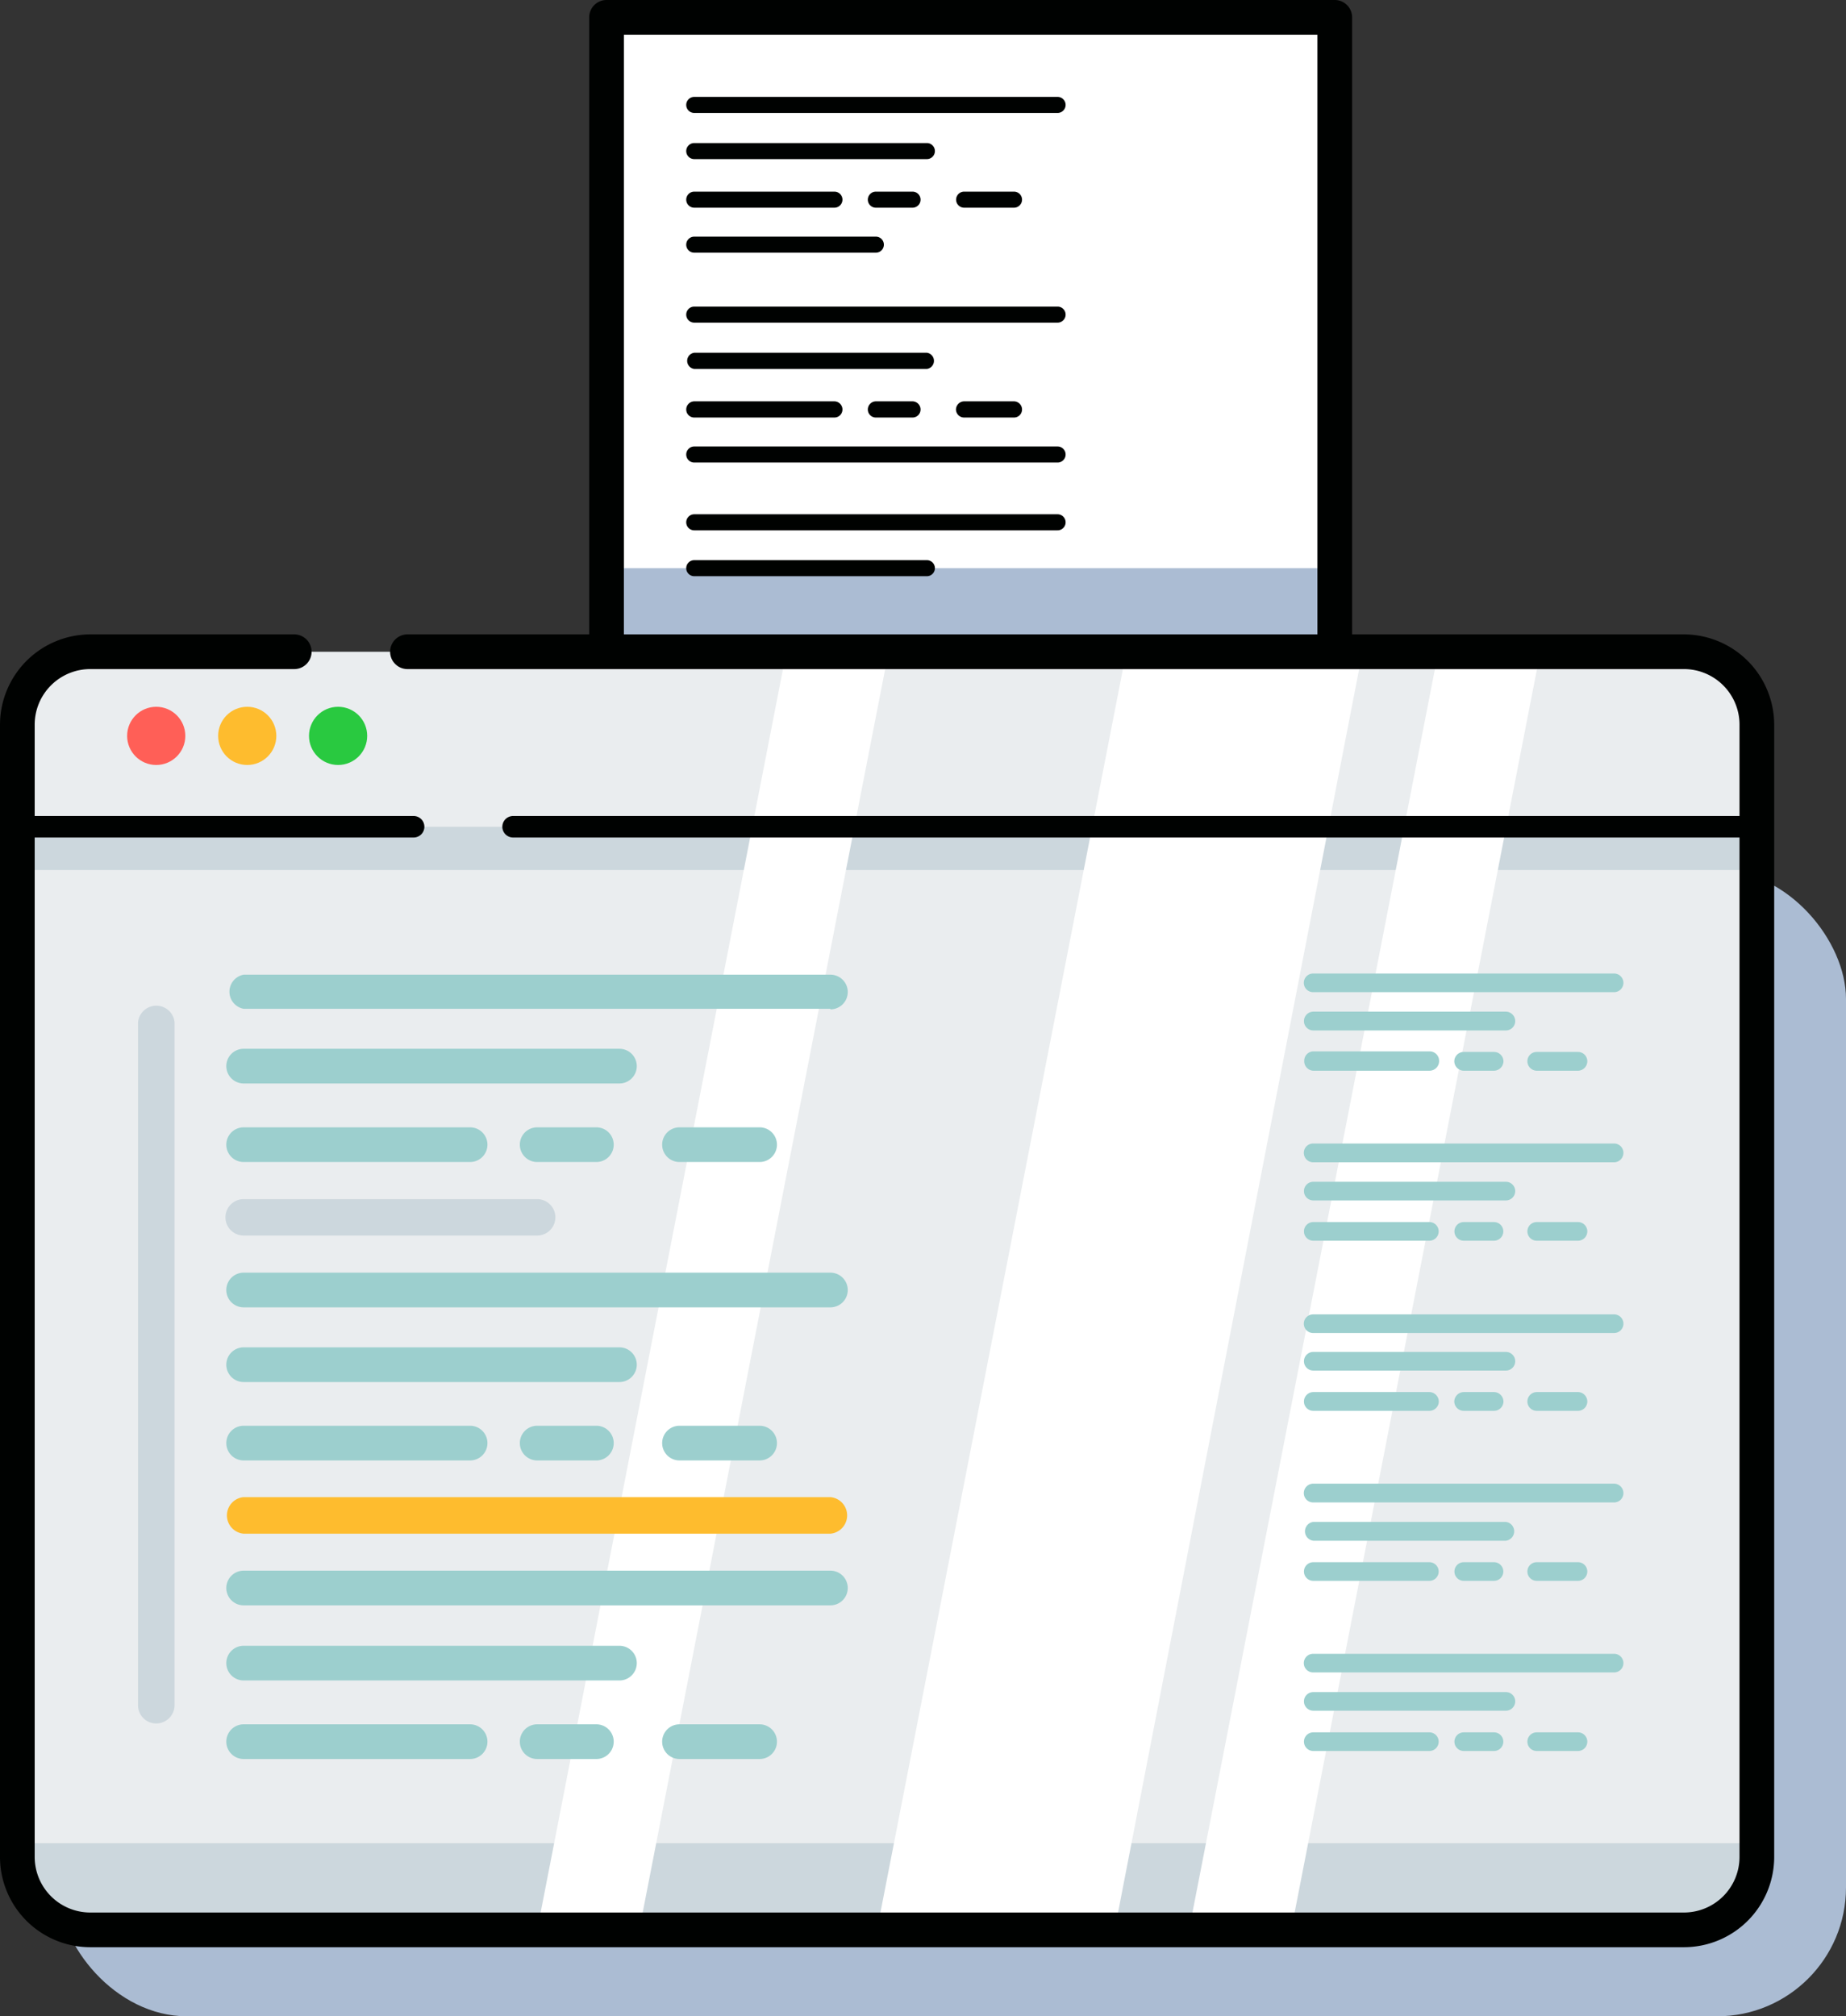 <svg xmlns="http://www.w3.org/2000/svg" viewBox="0 0 128.8 140.67"><rect x="0" y="0" width="128.8" height="140.67" fill="#333333" stroke="none"/><defs><style>.cls-1{fill:#fff;}.cls-2{fill:#abbcd3;}.cls-3{fill:#000201;}.cls-4{fill:#eaedef;}.cls-5{fill:#ccd7dd;}.cls-6{fill:#9ccfce;}.cls-7{fill:#febc2e;}.cls-8{fill:#ff5f57;}.cls-9{fill:#29c940;}</style></defs><g id="Layer_2" data-name="Layer 2"><g id="Layer_1-2" data-name="Layer 1"><rect class="cls-1" x="42.32" y="1.21" width="50.81" height="66.08"/><rect class="cls-2" x="42.32" y="39.64" width="50.81" height="27.65"/><path class="cls-3" d="M73.79,7.88H48.44a.56.56,0,1,1,0-1.12H73.79a.56.56,0,0,1,0,1.12Z"/><path class="cls-3" d="M64.67,11.1H48.44a.56.56,0,1,1,0-1.12H64.67a.56.56,0,1,1,0,1.12Z"/><path class="cls-3" d="M58.22,14.49H48.44a.56.56,0,1,1,0-1.12h9.78a.56.56,0,1,1,0,1.12Z"/><path class="cls-3" d="M63.67,14.49H61.11a.56.56,0,0,1,0-1.12h2.56a.56.56,0,1,1,0,1.12Z"/><path class="cls-3" d="M70.75,14.49H67.27a.56.56,0,1,1,0-1.12h3.48a.56.56,0,1,1,0,1.12Z"/><path class="cls-3" d="M61.11,17.63H48.44a.56.56,0,1,1,0-1.12H61.11a.56.56,0,1,1,0,1.12Z"/><path class="cls-3" d="M73.79,22.51H48.44a.56.56,0,0,1,0-1.12H73.79a.56.56,0,0,1,0,1.12Z"/><path class="cls-3" d="M64.67,25.74H48.44a.57.57,0,0,1,0-1.13H64.67a.57.57,0,0,1,0,1.13Z"/><path class="cls-3" d="M58.22,29.13H48.44a.56.56,0,0,1-.56-.56.57.57,0,0,1,.56-.57h9.78a.57.57,0,0,1,.56.57A.56.56,0,0,1,58.22,29.13Z"/><path class="cls-3" d="M63.67,29.13H61.11a.56.56,0,0,1-.56-.56.57.57,0,0,1,.56-.57h2.56a.57.57,0,0,1,.56.57A.56.56,0,0,1,63.67,29.13Z"/><path class="cls-3" d="M70.75,29.13H67.27a.57.57,0,0,1-.57-.56.58.58,0,0,1,.57-.57h3.48a.57.57,0,0,1,.56.57A.56.56,0,0,1,70.75,29.13Z"/><path class="cls-3" d="M73.79,32.27H48.44a.56.56,0,0,1,0-1.12H73.79a.56.56,0,1,1,0,1.12Z"/><path class="cls-3" d="M73.79,37H48.44a.56.56,0,1,1,0-1.12H73.79a.56.56,0,1,1,0,1.12Z"/><path class="cls-3" d="M64.67,40.2H48.44a.56.56,0,0,1,0-1.12H64.67a.56.56,0,0,1,0,1.12Z"/><path class="cls-3" d="M93.13,68.5H42.32a1.21,1.21,0,0,1-1.21-1.21V1.21A1.21,1.21,0,0,1,42.32,0H93.13a1.21,1.21,0,0,1,1.21,1.21V67.29A1.21,1.21,0,0,1,93.13,68.5Zm-49.6-2.42H91.92V2.42H43.53Z"/><rect class="cls-2" x="4.05" y="60.7" width="124.75" height="79.97" rx="8.99"/><rect class="cls-4" x="1.21" y="45.47" width="121.37" height="89.17" rx="5.09"/><rect class="cls-5" x="1.93" y="57.68" width="119.72" height="3.02"/><rect class="cls-5" x="2.03" y="128.59" width="119.72" height="5.12"/><polygon class="cls-1" points="62 45.45 44.6 134.67 37.48 134.67 54.87 45.45 62 45.45"/><polygon class="cls-1" points="95.08 45.39 77.78 134.61 61.2 134.61 78.6 45.39 95.08 45.39"/><polygon class="cls-1" points="107.49 45.39 90.1 134.61 82.97 134.61 100.37 45.39 107.49 45.39"/><path class="cls-5" d="M10.9,120.24A1.27,1.27,0,0,1,9.63,119V71.33a1.28,1.28,0,0,1,2.55,0V119A1.28,1.28,0,0,1,10.9,120.24Z"/><path class="cls-6" d="M57.94,70.38H17A1.21,1.21,0,0,1,17,68H57.94a1.21,1.21,0,0,1,0,2.42Z"/><path class="cls-6" d="M43.22,75.59H17a1.21,1.21,0,1,1,0-2.42H43.22a1.21,1.21,0,1,1,0,2.42Z"/><path class="cls-6" d="M32.81,81.07H17a1.21,1.21,0,0,1,0-2.42h15.8a1.21,1.21,0,1,1,0,2.42Z"/><path class="cls-6" d="M41.61,81.07H37.48a1.21,1.21,0,0,1,0-2.42h4.13a1.21,1.21,0,1,1,0,2.42Z"/><path class="cls-6" d="M53,81.07H47.41a1.21,1.21,0,0,1,0-2.42H53a1.21,1.21,0,1,1,0,2.42Z"/><path class="cls-6" d="M57.94,91.21H17a1.21,1.21,0,0,1,0-2.42H57.94a1.21,1.21,0,1,1,0,2.42Z"/><path class="cls-6" d="M43.22,96.42H17A1.21,1.21,0,0,1,17,94H43.22a1.21,1.21,0,1,1,0,2.42Z"/><path class="cls-6" d="M32.81,101.89H17a1.21,1.21,0,1,1,0-2.42h15.8a1.21,1.21,0,0,1,0,2.42Z"/><path class="cls-6" d="M41.61,101.89H37.48a1.21,1.21,0,1,1,0-2.42h4.13a1.21,1.21,0,0,1,0,2.42Z"/><path class="cls-6" d="M53,101.89H47.41a1.21,1.21,0,0,1,0-2.42H53a1.21,1.21,0,0,1,0,2.42Z"/><path class="cls-5" d="M37.48,86.2H17a1.27,1.27,0,1,1,0-2.54H37.48a1.27,1.27,0,0,1,0,2.54Z"/><path class="cls-7" d="M57.94,107H17a1.28,1.28,0,0,1,0-2.55H57.94a1.28,1.28,0,0,1,0,2.55Z"/><path class="cls-6" d="M57.94,112H17a1.21,1.21,0,0,1,0-2.42H57.94a1.21,1.21,0,1,1,0,2.42Z"/><path class="cls-6" d="M43.22,117.24H17a1.21,1.21,0,1,1,0-2.42H43.22a1.21,1.21,0,1,1,0,2.42Z"/><path class="cls-6" d="M32.81,122.72H17a1.21,1.21,0,1,1,0-2.42h15.8a1.21,1.21,0,0,1,0,2.42Z"/><path class="cls-6" d="M41.61,122.72H37.48a1.21,1.21,0,0,1,0-2.42h4.13a1.21,1.21,0,0,1,0,2.42Z"/><path class="cls-6" d="M53,122.72H47.41a1.21,1.21,0,0,1,0-2.42H53a1.21,1.21,0,0,1,0,2.42Z"/><path class="cls-6" d="M112.62,116.68h-21a.65.65,0,0,1,0-1.3h21a.65.65,0,1,1,0,1.3Z"/><path class="cls-6" d="M105.07,119.35H91.63a.65.65,0,1,1,0-1.3h13.44a.65.65,0,1,1,0,1.3Z"/><path class="cls-6" d="M99.73,122.16h-8.1a.65.65,0,1,1,0-1.3h8.1a.65.65,0,1,1,0,1.3Z"/><path class="cls-6" d="M104.24,122.16h-2.11a.65.65,0,1,1,0-1.3h2.11a.65.65,0,1,1,0,1.3Z"/><path class="cls-6" d="M110.1,122.16h-2.88a.65.65,0,1,1,0-1.3h2.88a.65.65,0,1,1,0,1.3Z"/><path class="cls-6" d="M112.62,104.82h-21a.65.65,0,0,1-.65-.65.66.66,0,0,1,.65-.66h21a.66.66,0,0,1,.65.66A.65.65,0,0,1,112.62,104.82Z"/><path class="cls-6" d="M105.07,107.49H91.63a.66.66,0,0,1,0-1.31h13.44a.66.66,0,0,1,0,1.31Z"/><path class="cls-6" d="M99.73,110.29h-8.1a.65.65,0,0,1,0-1.3h8.1a.65.65,0,1,1,0,1.3Z"/><path class="cls-6" d="M104.24,110.29h-2.11a.65.65,0,1,1,0-1.3h2.11a.65.65,0,1,1,0,1.3Z"/><path class="cls-6" d="M110.1,110.29h-2.88a.65.65,0,0,1,0-1.3h2.88a.65.65,0,0,1,0,1.3Z"/><path class="cls-6" d="M112.62,81.09h-21a.66.66,0,0,1-.65-.66.65.65,0,0,1,.65-.65h21a.65.65,0,0,1,.65.65A.66.66,0,0,1,112.62,81.09Z"/><path class="cls-6" d="M105.07,83.75H91.63a.65.65,0,0,1,0-1.3h13.44a.65.65,0,0,1,0,1.3Z"/><path class="cls-6" d="M99.73,86.56h-8.1a.65.65,0,0,1,0-1.3h8.1a.65.65,0,1,1,0,1.3Z"/><path class="cls-6" d="M104.24,86.56h-2.11a.65.65,0,1,1,0-1.3h2.11a.65.65,0,1,1,0,1.3Z"/><path class="cls-6" d="M110.1,86.56h-2.88a.65.65,0,0,1,0-1.3h2.88a.65.65,0,0,1,0,1.3Z"/><path class="cls-6" d="M112.62,93h-21a.65.65,0,0,1,0-1.3h21a.65.65,0,0,1,0,1.3Z"/><path class="cls-6" d="M105.07,95.62H91.63a.65.65,0,0,1,0-1.3h13.44a.65.65,0,0,1,0,1.3Z"/><path class="cls-6" d="M99.73,98.43h-8.1a.65.65,0,0,1-.65-.65.66.66,0,0,1,.65-.66h8.1a.67.67,0,0,1,.66.66A.66.66,0,0,1,99.73,98.43Z"/><path class="cls-6" d="M104.24,98.43h-2.11a.66.66,0,0,1-.66-.65.67.67,0,0,1,.66-.66h2.11a.67.67,0,0,1,.66.66A.66.66,0,0,1,104.24,98.43Z"/><path class="cls-6" d="M110.1,98.43h-2.88a.65.65,0,0,1-.65-.65.66.66,0,0,1,.65-.66h2.88a.66.66,0,0,1,.65.66A.65.65,0,0,1,110.1,98.43Z"/><path class="cls-6" d="M112.62,69.22h-21a.65.65,0,0,1,0-1.3h21a.65.65,0,0,1,0,1.3Z"/><path class="cls-6" d="M105.07,71.89H91.63a.65.65,0,0,1-.65-.65.66.66,0,0,1,.65-.66h13.44a.66.66,0,0,1,.65.66A.65.65,0,0,1,105.07,71.89Z"/><path class="cls-6" d="M99.73,74.7h-8.1A.66.66,0,0,1,91,74a.65.65,0,0,1,.65-.65h8.1a.66.66,0,0,1,.66.65A.67.67,0,0,1,99.73,74.7Z"/><path class="cls-6" d="M104.24,74.7h-2.11a.67.67,0,0,1-.66-.66.66.66,0,0,1,.66-.65h2.11a.66.66,0,0,1,.66.65A.67.67,0,0,1,104.24,74.7Z"/><path class="cls-6" d="M110.1,74.7h-2.88a.66.66,0,0,1-.65-.66.65.65,0,0,1,.65-.65h2.88a.65.65,0,0,1,.65.65A.66.66,0,0,1,110.1,74.7Z"/><circle class="cls-8" cx="10.9" cy="51.34" r="2.03"/><circle class="cls-7" cx="17.25" cy="51.34" r="2.03"/><circle class="cls-9" cx="23.59" cy="51.34" r="2.03"/><path class="cls-3" d="M117.49,135.85H6.3A6.3,6.3,0,0,1,0,129.56v-79a6.31,6.31,0,0,1,6.3-6.3H20.53a1.21,1.21,0,0,1,0,2.42H6.3a3.88,3.88,0,0,0-3.88,3.88v79a3.88,3.88,0,0,0,3.88,3.87H117.49a3.88,3.88,0,0,0,3.88-3.87v-79a3.88,3.88,0,0,0-3.88-3.88H28.43a1.21,1.21,0,0,1,0-2.42h89.06a6.31,6.31,0,0,1,6.3,6.3v79A6.3,6.3,0,0,1,117.49,135.85Z"/><path class="cls-3" d="M28.86,58.43H1.93a.75.75,0,0,1,0-1.5H28.86a.75.75,0,0,1,0,1.5Z"/><path class="cls-3" d="M121.65,58.43H35.8a.75.75,0,0,1,0-1.5h85.85a.75.75,0,0,1,0,1.5Z"/></g></g></svg>